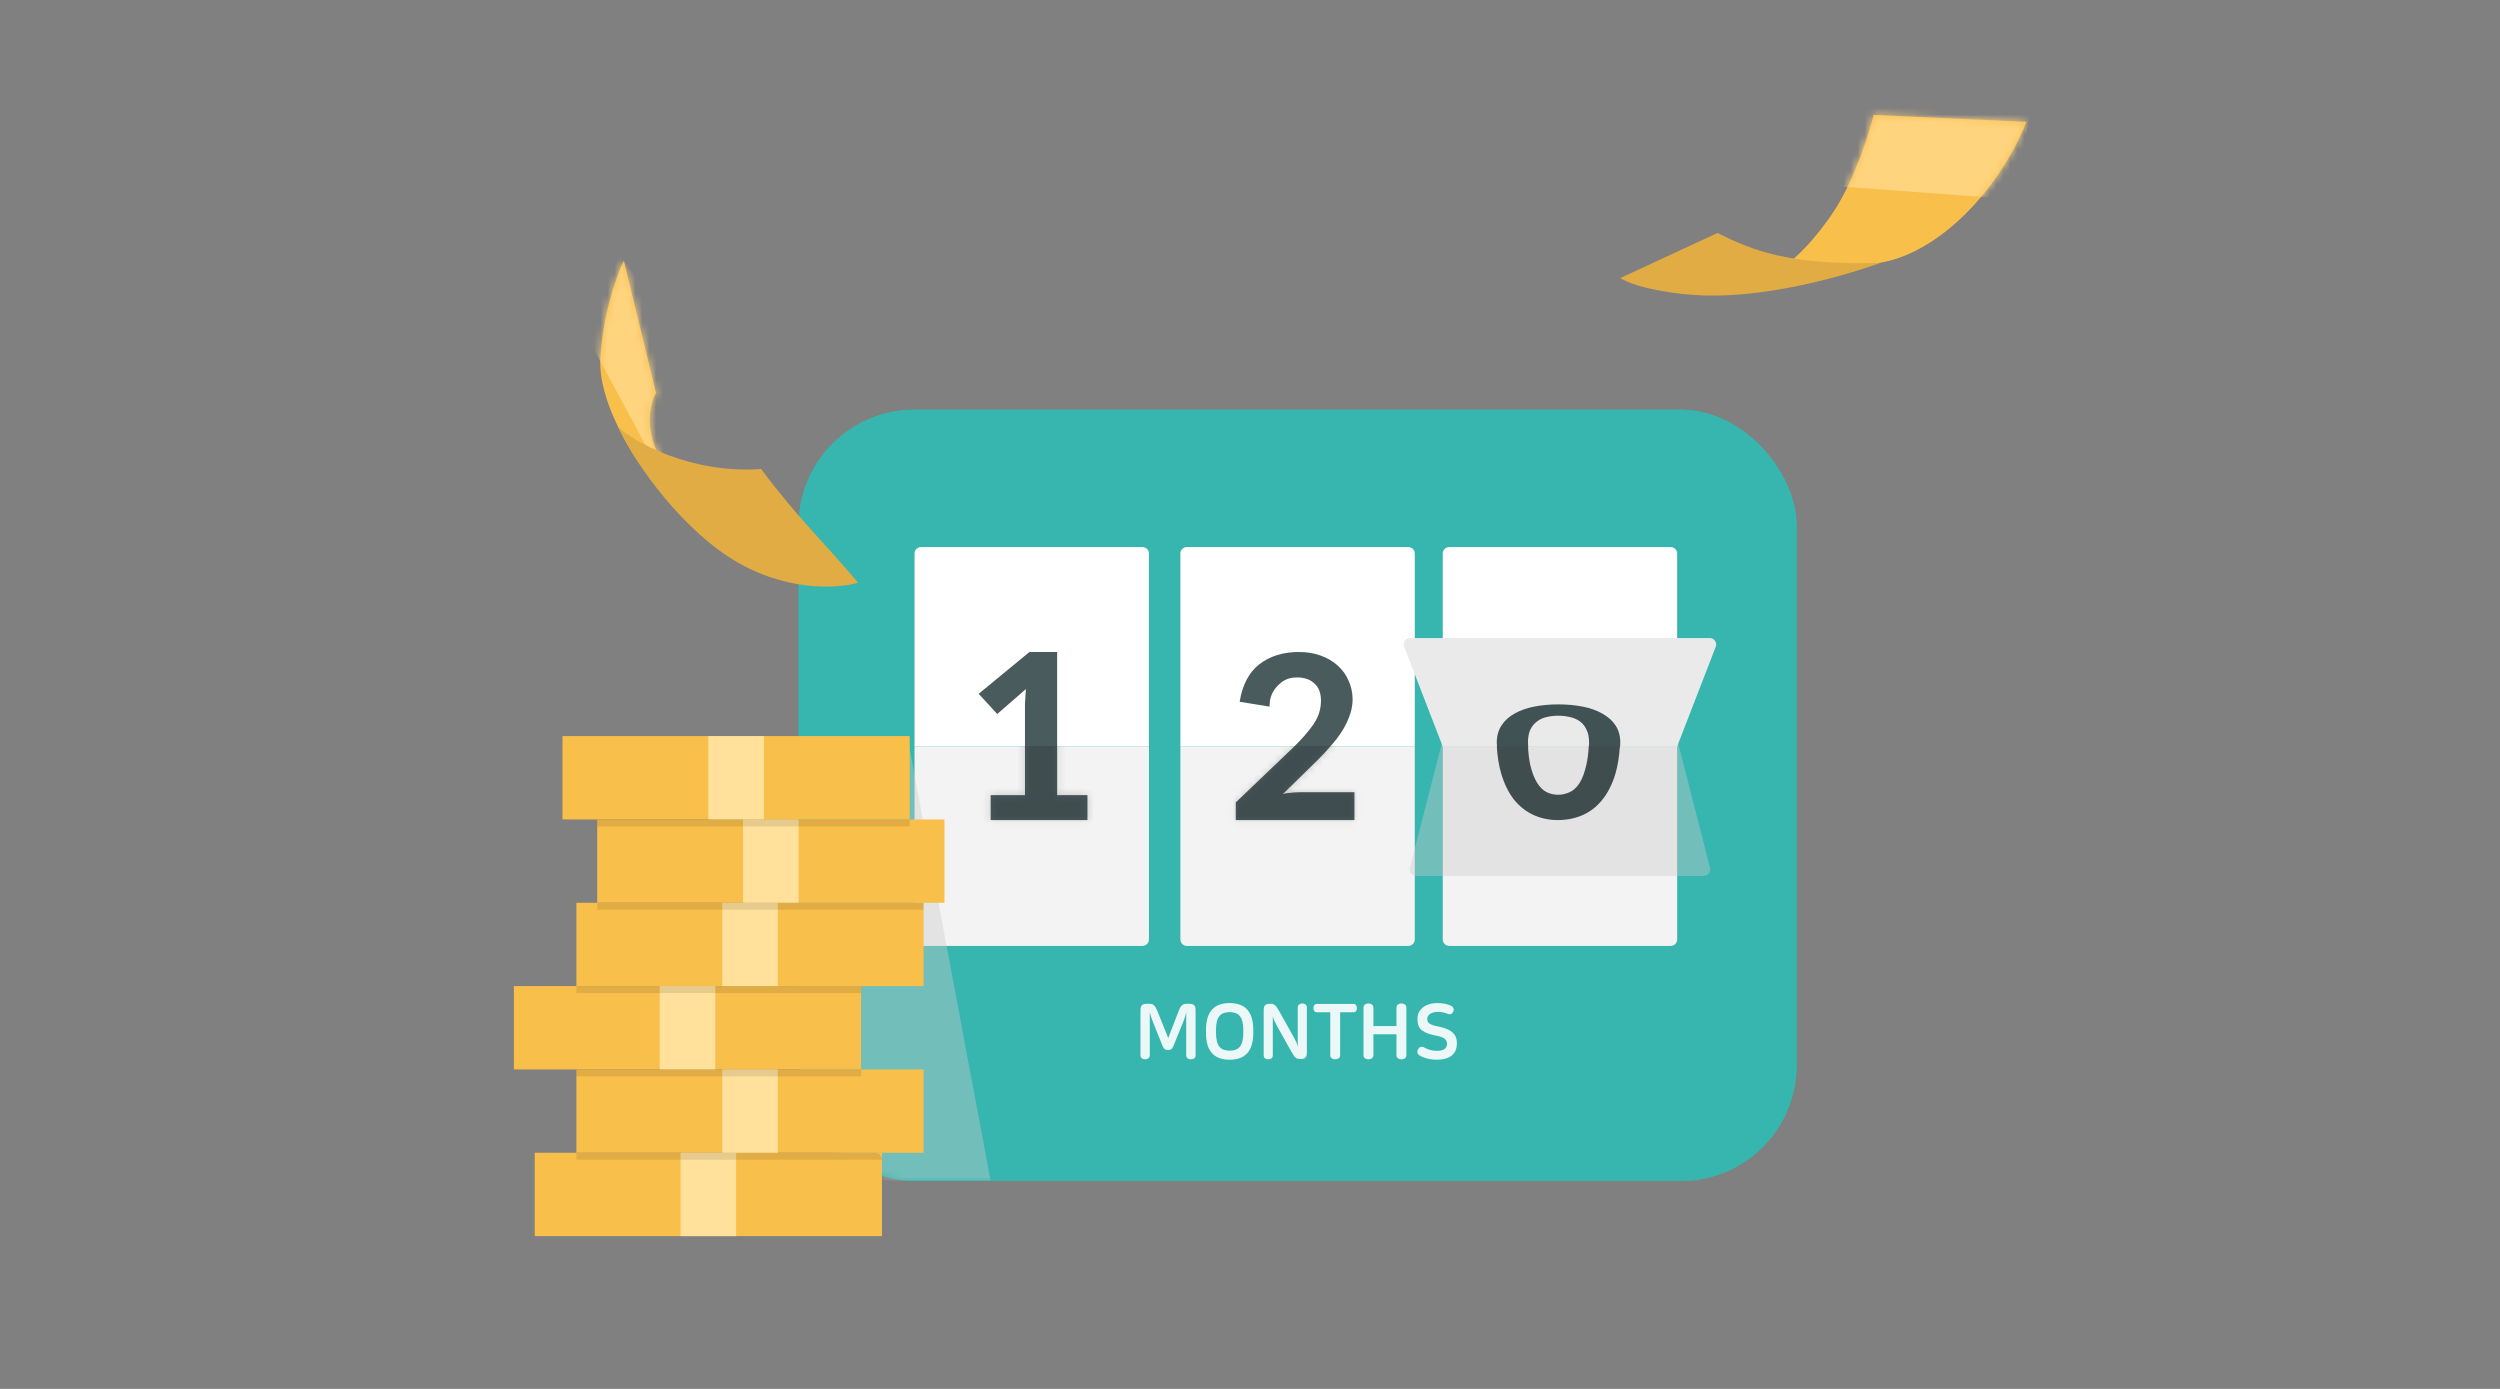 <svg width="360" height="200" viewBox="0 0 360 200" fill="none" xmlns="http://www.w3.org/2000/svg">
<rect x="0" y="0" width="360" height="200" fill="#808080" stroke="none"/>
<rect x="115" y="59" width="143.713" height="111.067" rx="16.686" fill="#36B6AF"/>
<rect x="115" y="59" width="143.713" height="111.067" rx="16.686" fill="#36B6AF"/>
<path d="M169.977 79.708C169.977 79.196 170.392 78.781 170.904 78.781H202.802C203.314 78.781 203.729 79.196 203.729 79.708V107.496H169.977V79.708Z" fill="white"/>
<path d="M169.977 107.495H203.729V135.283C203.729 135.795 203.314 136.21 202.802 136.21H170.904C170.392 136.21 169.977 135.795 169.977 135.283V107.495Z" fill="#F3F3F3"/>
<path d="M131.695 79.708C131.695 79.196 132.11 78.781 132.622 78.781H164.521C165.032 78.781 165.448 79.196 165.448 79.708V107.496H131.695V79.708Z" fill="white"/>
<path d="M131.695 107.495H165.448V135.283C165.448 135.795 165.032 136.21 164.521 136.21H132.622C132.11 136.21 131.695 135.795 131.695 135.283V107.495Z" fill="#F3F3F3"/>
<mask id="mask0_472_63922" style="mask-type:alpha" maskUnits="userSpaceOnUse" x="114" y="59" width="145" height="112">
<rect x="114.641" y="59" width="143.713" height="111.067" rx="16.686" fill="#36B6AF"/>
</mask>
<g mask="url(#mask0_472_63922)">
<g style="mix-blend-mode:multiply">
<path d="M142.641 170L130.641 106H115.141V170H142.641Z" fill="#CCCCCC" fill-opacity="0.4"/>
</g>
</g>
<path d="M207.759 79.708C207.759 79.196 208.174 78.781 208.686 78.781H240.584C241.096 78.781 241.511 79.196 241.511 79.708V107.496H207.759V79.708Z" fill="white"/>
<path d="M207.759 107.495H241.511V135.283C241.511 135.795 241.096 136.21 240.584 136.21H208.686C208.174 136.21 207.759 135.795 207.759 135.283V107.495Z" fill="#F3F3F3"/>
<g style="mix-blend-mode:multiply">
<path d="M203.018 124.978C202.868 125.564 203.31 126.135 203.916 126.135H245.354C245.959 126.135 246.402 125.564 246.252 124.978L241.511 106.488H207.759L203.018 124.978Z" fill="#CCCCCC" fill-opacity="0.4"/>
</g>
<path d="M202.199 93.14C201.964 92.532 202.412 91.878 203.064 91.878H246.201C246.852 91.878 247.3 92.532 247.065 93.14L241.508 107.495H207.756L202.199 93.14Z" fill="#EAEAEA"/>
<path d="M224.37 101.43C225.652 101.43 226.841 101.54 227.923 101.755C229.012 101.969 229.952 102.308 230.749 102.765C231.554 103.214 232.195 103.781 232.643 104.473C233.092 105.158 233.32 105.974 233.32 106.928C233.32 107.164 233.305 107.392 233.277 107.606H228.784C228.813 107.392 228.827 107.17 228.827 106.928C228.827 106.168 228.699 105.538 228.443 105.047C228.208 104.542 227.887 104.148 227.481 103.864C227.076 103.567 226.599 103.366 226.043 103.249C225.502 103.124 224.954 103.062 224.377 103.062C223.801 103.062 223.274 103.124 222.74 103.249C222.227 103.359 221.764 103.567 221.366 103.864C220.96 104.148 220.632 104.542 220.376 105.047C220.141 105.545 220.027 106.168 220.027 106.928C220.027 107.17 220.041 107.392 220.063 107.606H215.577C215.549 107.385 215.535 107.157 215.535 106.928C215.535 105.981 215.762 105.165 216.211 104.473C216.66 103.781 217.279 103.207 218.076 102.765C218.881 102.308 219.828 101.969 220.896 101.755C221.985 101.54 223.153 101.43 224.392 101.43H224.37Z" fill="#405254"/>
<path d="M228.778 107.502C228.721 108.498 228.614 109.376 228.436 110.116C228.201 111.202 227.881 112.074 227.475 112.724C227.069 113.374 226.585 113.824 226.03 114.073C225.496 114.322 224.94 114.446 224.364 114.446C223.787 114.446 223.26 114.322 222.726 114.073C222.214 113.824 221.751 113.374 221.345 112.724C220.939 112.074 220.605 111.209 220.348 110.116C220.192 109.376 220.085 108.498 220.035 107.502H215.542C215.628 108.954 215.834 110.255 216.176 111.403C216.625 112.911 217.244 114.163 218.034 115.172C218.846 116.155 219.786 116.888 220.854 117.372C221.943 117.856 223.111 118.091 224.35 118.091C225.588 118.091 226.82 117.849 227.909 117.372C228.999 116.888 229.938 116.155 230.729 115.172C231.54 114.17 232.174 112.911 232.623 111.403C232.957 110.255 233.171 108.954 233.256 107.502H228.764H228.778Z" fill="#3F4D4E"/>
<path d="M152.229 114.501V93.887H148.237L140.93 99.906L143.602 102.819L147.729 99.227L147.594 101.33V114.501H142.655V118.094H156.593V114.501H152.229Z" fill="#4A5B5E"/>
<path d="M187.038 93.887C184.786 93.887 182.895 94.471 181.364 95.638C179.855 96.806 178.904 98.611 178.511 101.053L182.807 101.754C182.829 101.435 182.851 101.149 182.873 100.894C182.916 100.639 182.982 100.395 183.069 100.161C183.332 99.461 183.78 98.856 184.414 98.346C185.048 97.815 185.824 97.55 186.743 97.55C187.814 97.55 188.656 97.836 189.268 98.41C189.902 98.962 190.219 99.79 190.219 100.894C190.219 102.126 189.858 103.262 189.137 104.302C188.415 105.342 187.431 106.468 186.185 107.678L177.953 115.545V118.094H195.04V114.08H187.169C186.797 114.08 186.404 114.102 185.988 114.144C185.595 114.165 185.179 114.229 184.742 114.335L189.826 109.366C190.438 108.751 191.028 108.114 191.597 107.455C192.187 106.797 192.712 106.118 193.171 105.417C193.63 104.716 194.002 103.984 194.286 103.219C194.592 102.433 194.756 101.627 194.778 100.798C194.778 99.779 194.581 98.845 194.188 97.996C193.816 97.146 193.291 96.424 192.613 95.83C191.936 95.214 191.116 94.736 190.154 94.396C189.213 94.057 188.175 93.887 187.038 93.887Z" fill="#4A5B5E"/>
<mask id="mask1_472_63922" style="mask-type:alpha" maskUnits="userSpaceOnUse" x="140" y="93" width="17" height="26">
<path d="M152.237 114.497V93.883H148.245L140.938 99.902L143.61 102.815L147.737 99.222L147.602 101.326V114.497H142.663V118.09H156.601V114.497H152.237Z" fill="#424242"/>
</mask>
<g mask="url(#mask1_472_63922)">
<rect x="131.678" y="107.412" width="33.754" height="14.951" fill="#161616" fill-opacity="0.2"/>
</g>
<mask id="mask2_472_63922" style="mask-type:alpha" maskUnits="userSpaceOnUse" x="177" y="93" width="19" height="26">
<path d="M187.038 93.883C184.786 93.883 182.895 94.467 181.364 95.635C179.855 96.802 178.904 98.607 178.511 101.049L182.807 101.75C182.829 101.432 182.851 101.145 182.873 100.89C182.916 100.635 182.982 100.391 183.069 100.157C183.332 99.457 183.78 98.852 184.414 98.342C185.048 97.811 185.824 97.546 186.743 97.546C187.814 97.546 188.656 97.832 189.268 98.406C189.902 98.958 190.219 99.786 190.219 100.89C190.219 102.122 189.858 103.258 189.137 104.298C188.415 105.339 187.431 106.464 186.185 107.674L177.953 115.542V118.09H195.04V114.076H187.169C186.797 114.076 186.404 114.098 185.988 114.14C185.595 114.161 185.179 114.225 184.742 114.331L189.826 109.362C190.438 108.747 191.028 108.11 191.597 107.451C192.187 106.793 192.712 106.114 193.171 105.413C193.63 104.712 194.002 103.98 194.286 103.215C194.592 102.43 194.756 101.623 194.778 100.794C194.778 99.775 194.581 98.841 194.188 97.992C193.816 97.142 193.291 96.42 192.613 95.826C191.936 95.21 191.116 94.732 190.154 94.392C189.213 94.053 188.175 93.883 187.038 93.883Z" fill="#424242"/>
</mask>
<g mask="url(#mask2_472_63922)">
<rect x="170.121" y="107.412" width="33.754" height="14.951" fill="#161616" fill-opacity="0.2"/>
</g>
<path d="M165.411 144.544C165.574 144.544 165.715 144.558 165.834 144.588C165.952 144.61 166.056 144.662 166.145 144.744C166.242 144.818 166.331 144.929 166.412 145.078C166.501 145.226 166.598 145.426 166.701 145.678L168.225 149.483L169.683 145.689C169.772 145.445 169.857 145.248 169.938 145.1C170.027 144.952 170.12 144.837 170.217 144.755C170.32 144.673 170.432 144.618 170.55 144.588C170.676 144.558 170.821 144.544 170.984 144.544H171.218C171.574 144.544 171.818 144.61 171.952 144.744C172.093 144.877 172.163 145.118 172.163 145.467V151.963C172.163 152.164 172.097 152.312 171.963 152.408C171.83 152.497 171.67 152.542 171.485 152.542C171.314 152.542 171.158 152.497 171.018 152.408C170.884 152.312 170.817 152.164 170.817 151.963V145.79C170.751 146.071 170.688 146.305 170.628 146.49C170.569 146.668 170.51 146.835 170.45 146.991L168.982 150.606C168.885 150.844 168.782 151.003 168.67 151.085C168.567 151.159 168.418 151.196 168.225 151.196C167.996 151.196 167.821 151.155 167.703 151.073C167.591 150.984 167.488 150.818 167.391 150.573L165.956 146.991C165.897 146.843 165.837 146.676 165.778 146.49C165.719 146.305 165.648 146.071 165.567 145.79V151.963C165.567 152.164 165.496 152.312 165.355 152.408C165.222 152.497 165.066 152.542 164.888 152.542C164.718 152.542 164.566 152.497 164.432 152.408C164.299 152.312 164.232 152.164 164.232 151.963V145.467C164.232 145.118 164.299 144.877 164.432 144.744C164.573 144.61 164.821 144.544 165.177 144.544H165.411ZM177.069 144.444C177.61 144.444 178.092 144.518 178.515 144.666C178.938 144.814 179.294 145.044 179.583 145.356C179.872 145.667 180.091 146.068 180.239 146.557C180.395 147.039 180.473 147.618 180.473 148.292V148.749C180.473 149.423 180.395 150.006 180.239 150.495C180.091 150.977 179.872 151.374 179.583 151.685C179.294 151.997 178.938 152.227 178.515 152.375C178.092 152.523 177.61 152.597 177.069 152.597C176.528 152.597 176.046 152.523 175.623 152.375C175.2 152.227 174.844 151.997 174.555 151.685C174.266 151.374 174.043 150.977 173.888 150.495C173.739 150.006 173.665 149.423 173.665 148.749V148.292C173.665 147.618 173.739 147.039 173.888 146.557C174.043 146.068 174.266 145.667 174.555 145.356C174.844 145.044 175.2 144.814 175.623 144.666C176.046 144.518 176.528 144.444 177.069 144.444ZM177.069 145.745C176.743 145.745 176.457 145.79 176.212 145.879C175.968 145.968 175.76 146.116 175.589 146.323C175.426 146.524 175.304 146.794 175.222 147.136C175.141 147.477 175.1 147.899 175.1 148.404V148.637C175.1 149.142 175.141 149.564 175.222 149.905C175.304 150.247 175.426 150.521 175.589 150.729C175.76 150.929 175.968 151.073 176.212 151.162C176.457 151.251 176.743 151.296 177.069 151.296C177.395 151.296 177.681 151.251 177.926 151.162C178.17 151.073 178.374 150.929 178.537 150.729C178.708 150.521 178.834 150.247 178.916 149.905C178.997 149.564 179.038 149.142 179.038 148.637V148.404C179.038 147.899 178.997 147.477 178.916 147.136C178.834 146.794 178.708 146.524 178.537 146.323C178.374 146.116 178.17 145.968 177.926 145.879C177.681 145.79 177.395 145.745 177.069 145.745ZM187.534 144.499C187.704 144.499 187.856 144.547 187.99 144.644C188.123 144.733 188.19 144.877 188.19 145.078V151.574C188.19 151.923 188.119 152.164 187.979 152.297C187.845 152.431 187.6 152.497 187.244 152.497C187.111 152.497 186.992 152.486 186.888 152.464C186.785 152.442 186.684 152.393 186.588 152.319C186.492 152.238 186.392 152.123 186.288 151.974C186.184 151.826 186.062 151.626 185.921 151.374L183.818 147.614C183.707 147.414 183.607 147.213 183.518 147.013C183.429 146.813 183.351 146.587 183.284 146.335V151.963C183.284 152.164 183.217 152.312 183.084 152.408C182.951 152.497 182.798 152.542 182.628 152.542C182.457 152.542 182.305 152.497 182.172 152.408C182.038 152.312 181.972 152.164 181.972 151.963V145.467C181.972 145.118 182.038 144.877 182.172 144.744C182.313 144.61 182.561 144.544 182.917 144.544C183.051 144.544 183.169 144.555 183.273 144.577C183.377 144.599 183.477 144.651 183.573 144.733C183.67 144.807 183.77 144.918 183.874 145.066C183.978 145.215 184.1 145.415 184.241 145.667L186.343 149.427C186.455 149.627 186.555 149.828 186.644 150.028C186.733 150.228 186.811 150.454 186.877 150.706V145.078C186.877 144.877 186.944 144.733 187.078 144.644C187.211 144.547 187.363 144.499 187.534 144.499ZM194.894 144.566C195.065 144.566 195.191 144.625 195.273 144.744C195.354 144.863 195.395 145.003 195.395 145.167C195.395 145.33 195.354 145.471 195.273 145.589C195.191 145.708 195.065 145.767 194.894 145.767H192.981V151.93C192.981 152.145 192.911 152.301 192.77 152.397C192.629 152.494 192.462 152.542 192.269 152.542C192.076 152.542 191.909 152.494 191.769 152.397C191.628 152.301 191.557 152.145 191.557 151.93V145.767H189.633C189.462 145.767 189.336 145.708 189.255 145.589C189.173 145.471 189.132 145.33 189.132 145.167C189.132 145.003 189.173 144.863 189.255 144.744C189.336 144.625 189.462 144.566 189.633 144.566H194.894ZM197.056 144.499C197.248 144.499 197.415 144.547 197.556 144.644C197.697 144.74 197.768 144.896 197.768 145.111V147.758H201.094V145.111C201.094 144.896 201.164 144.74 201.305 144.644C201.446 144.547 201.613 144.499 201.806 144.499C201.998 144.499 202.165 144.547 202.306 144.644C202.447 144.74 202.518 144.896 202.518 145.111V151.93C202.518 152.145 202.447 152.301 202.306 152.397C202.165 152.494 201.998 152.542 201.806 152.542C201.613 152.542 201.446 152.494 201.305 152.397C201.164 152.301 201.094 152.145 201.094 151.93V148.938H197.768V151.93C197.768 152.145 197.697 152.301 197.556 152.397C197.415 152.494 197.248 152.542 197.056 152.542C196.863 152.542 196.696 152.494 196.555 152.397C196.414 152.301 196.344 152.145 196.344 151.93V145.111C196.344 144.896 196.414 144.74 196.555 144.644C196.696 144.547 196.863 144.499 197.056 144.499ZM206.987 144.444C207.788 144.444 208.459 144.581 209.001 144.855C209.164 144.937 209.268 145.059 209.312 145.222C209.357 145.385 209.334 145.549 209.245 145.712C209.156 145.882 209.041 145.99 208.9 146.034C208.76 146.071 208.611 146.056 208.455 145.99C208.218 145.886 207.992 145.815 207.777 145.778C207.562 145.734 207.306 145.712 207.009 145.712C206.765 145.712 206.55 145.741 206.364 145.801C206.186 145.853 206.034 145.927 205.908 146.023C205.782 146.112 205.686 146.216 205.619 146.335C205.56 146.446 205.53 146.561 205.53 146.679V146.746C205.53 146.887 205.552 147.009 205.597 147.113C205.649 147.217 205.734 147.314 205.852 147.402C205.979 147.484 206.149 147.562 206.364 147.636C206.579 147.703 206.857 147.77 207.198 147.836C208.125 148.029 208.789 148.315 209.19 148.693C209.59 149.071 209.79 149.557 209.79 150.15V150.25C209.79 151.014 209.542 151.596 209.045 151.997C208.548 152.397 207.814 152.597 206.842 152.597C206.383 152.597 205.934 152.542 205.496 152.431C205.066 152.312 204.703 152.16 204.406 151.974C204.228 151.863 204.128 151.722 204.106 151.552C204.084 151.374 204.125 151.207 204.228 151.051C204.332 150.888 204.458 150.788 204.607 150.751C204.755 150.714 204.914 150.743 205.085 150.84C205.344 150.988 205.63 151.107 205.941 151.196C206.253 151.277 206.576 151.318 206.909 151.318C207.421 151.318 207.792 151.229 208.022 151.051C208.252 150.866 208.366 150.636 208.366 150.361V150.284C208.366 149.972 208.244 149.731 207.999 149.561C207.762 149.383 207.376 149.242 206.842 149.138C206.375 149.049 205.971 148.945 205.63 148.826C205.289 148.708 205.003 148.559 204.773 148.381C204.551 148.196 204.384 147.977 204.273 147.725C204.169 147.466 204.117 147.15 204.117 146.78V146.702C204.117 146.39 204.176 146.097 204.295 145.823C204.421 145.549 204.607 145.311 204.851 145.111C205.096 144.903 205.396 144.74 205.752 144.622C206.108 144.503 206.52 144.444 206.987 144.444Z" fill="white" fill-opacity="0.9"/>
<path d="M94.466 56.598L89.841 37.566C88.745 39.611 86.735 45.724 86.45 51.701C86.166 57.678 90.704 64.989 93.135 68.161C95.091 69.466 98.293 70.972 95.447 66.56C92.601 62.149 93.607 58.08 94.466 56.598Z" fill="#F9BF4B"/>
<mask id="mask3_472_63922" style="mask-type:alpha" maskUnits="userSpaceOnUse" x="86" y="37" width="11" height="33">
<path d="M94.466 56.6L89.841 37.568C88.745 39.614 86.735 45.726 86.45 51.703C86.166 57.68 90.704 64.991 93.135 68.163C95.091 69.468 98.293 70.974 95.447 66.562C92.601 62.151 93.607 58.082 94.466 56.6Z" fill="#F9BF4B"/>
</mask>
<g mask="url(#mask3_472_63922)">
<path d="M95.413 68.658L84.238 47.896L85.99 31.807L101.955 55.274L95.413 68.658Z" fill="#FFD47E"/>
</g>
<path d="M109.604 67.541C99.43 68.253 91.243 63.605 89.047 61.5C90.649 65.384 97.061 75.047 104.888 80.171C112.715 85.294 120.602 84.796 123.566 83.906C118.764 78.198 114.915 74.653 109.604 67.541Z" fill="#E1AC44"/>
<rect x="77" y="166" width="50" height="12" fill="#F9BF4B"/>
<rect x="83" y="154" width="50" height="12" fill="#F9BF4B"/>
<rect x="74" y="142" width="50" height="12" fill="#F9BF4B"/>
<rect x="83" y="130" width="50" height="12" fill="#F9BF4B"/>
<rect x="86" y="118" width="50" height="12" fill="#F9BF4B"/>
<rect x="81" y="106" width="50" height="12" fill="#F9BF4B"/>
<rect x="98" y="166" width="8" height="12" fill="#FFE19B"/>
<rect x="104" y="154" width="8" height="12" fill="#FFE19B"/>
<rect x="95" y="142" width="8" height="12" fill="#FFE19B"/>
<rect x="104" y="130" width="8" height="12" fill="#FFE19B"/>
<rect x="107" y="118" width="8" height="12" fill="#FFE19B"/>
<rect x="102" y="106" width="8" height="12" fill="#FFE19B"/>
<path d="M83 166H126C126.552 166 127 166.448 127 167H83V166Z" fill="black" fill-opacity="0.1"/>
<rect x="83" y="154" width="41" height="1" fill="black" fill-opacity="0.1"/>
<rect x="83" y="142" width="41" height="1" fill="black" fill-opacity="0.1"/>
<rect x="86" y="130" width="47" height="1" fill="black" fill-opacity="0.1"/>
<rect x="86" y="118" width="45" height="1" fill="black" fill-opacity="0.1"/>
<path d="M264.314 30.048C261.514 34.448 258.48 37.215 257.314 38.048C257.147 38.215 259.214 38.448 268.814 38.048C278.414 37.648 287.812 27.548 291.812 17.548L269.814 16.548C269.147 19.215 267.114 25.648 264.314 30.048Z" fill="#F9BF4B"/>
<mask id="mask4_472_63922" style="mask-type:alpha" maskUnits="userSpaceOnUse" x="257" y="16" width="35" height="23">
<path d="M264.314 30.047C261.514 34.447 258.48 37.214 257.314 38.047C257.147 38.214 259.214 38.447 268.814 38.047C278.414 37.647 287.812 27.547 291.812 17.547L269.814 16.547C269.147 19.213 267.114 25.647 264.314 30.047Z" fill="#F9BF4B"/>
</mask>
<g mask="url(#mask4_472_63922)">
<path d="M290.012 28.691L264.559 26.82L265.703 9.055L293.584 9.606L290.012 28.691Z" fill="#FFD47E"/>
</g>
<path d="M247.312 33.548L233.312 40.048C235.812 41.548 241.315 42.419 245.312 42.548C253.726 42.818 263.809 40.346 270.809 37.846C257.609 38.245 252.312 36.048 247.312 33.548Z" fill="#E1AC44"/>
</svg>
